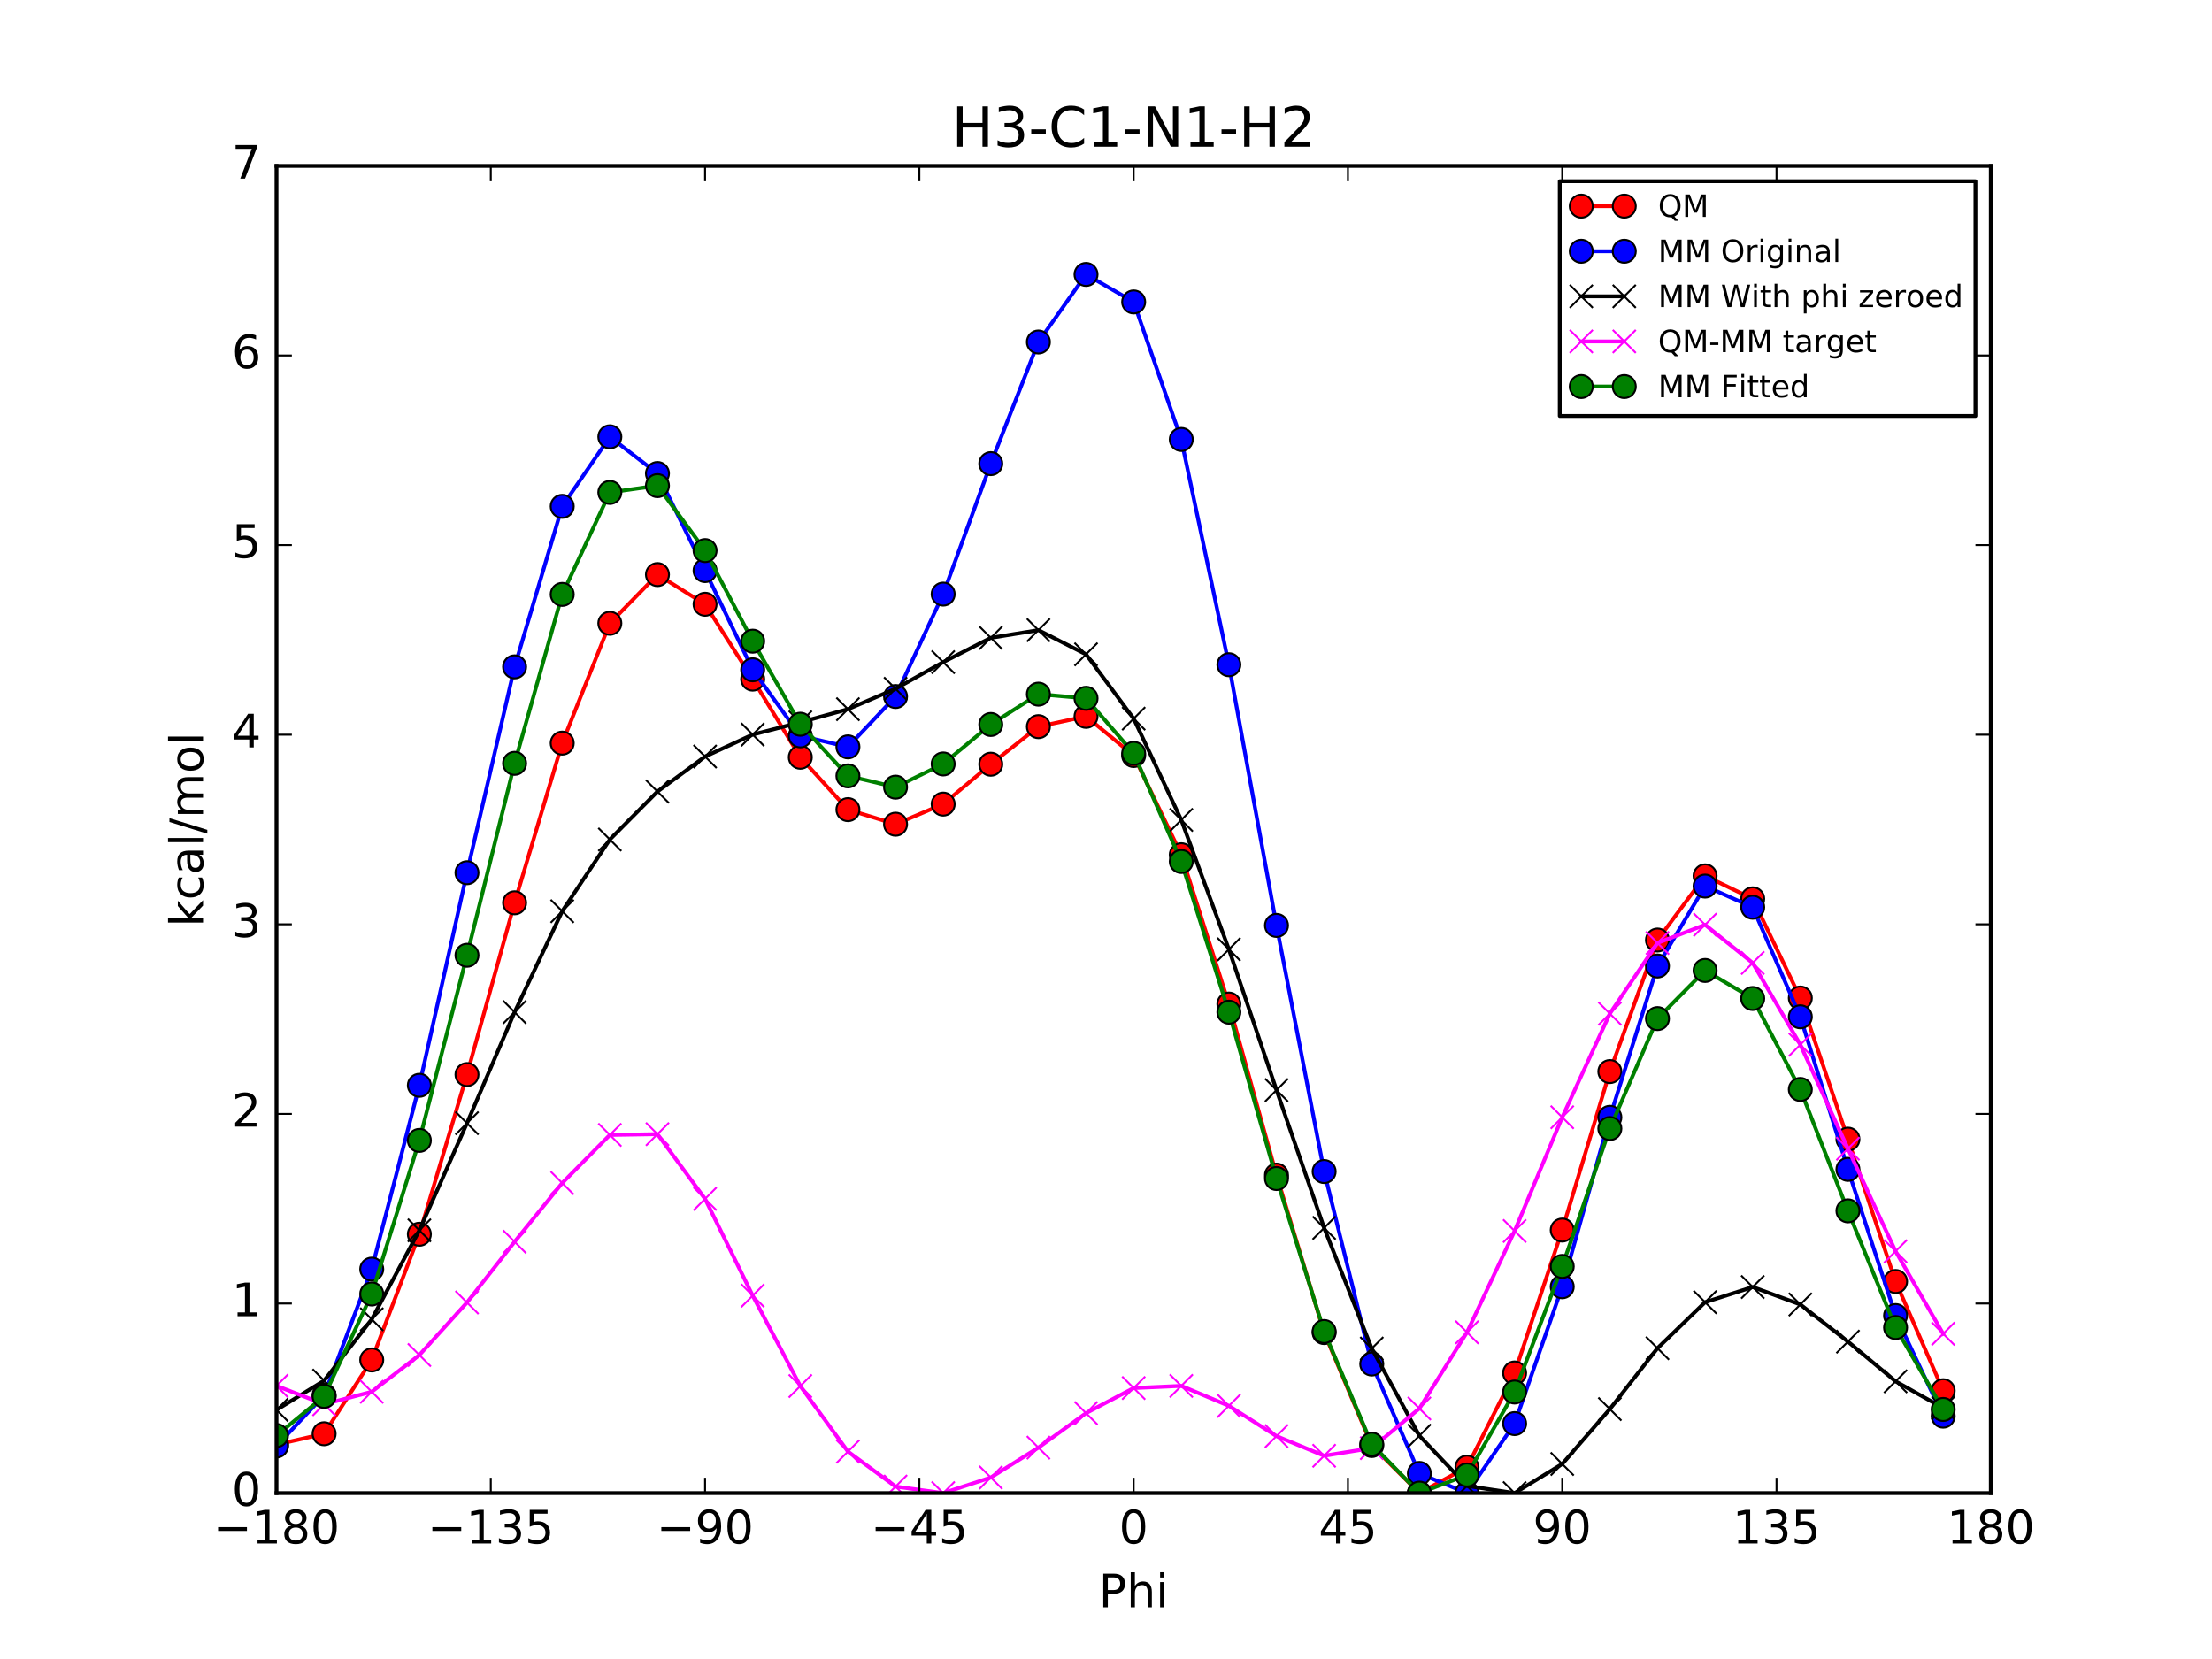 <?xml version="1.0" encoding="utf-8" standalone="no"?>
<!DOCTYPE svg PUBLIC "-//W3C//DTD SVG 1.1//EN"
  "http://www.w3.org/Graphics/SVG/1.1/DTD/svg11.dtd">
<!-- Created with matplotlib (http://matplotlib.org/) -->
<svg height="432pt" version="1.1" viewBox="0 0 576 432" width="576pt" xmlns="http://www.w3.org/2000/svg" xmlns:xlink="http://www.w3.org/1999/xlink">
 <defs>
  <style type="text/css">
*{stroke-linecap:butt;stroke-linejoin:round;stroke-miterlimit:100000;}
  </style>
 </defs>
 <g id="figure_1">
  <g id="patch_1">
   <path d="M 0 432 
L 576 432 
L 576 0 
L 0 0 
z
" style="fill:#ffffff;"/>
  </g>
  <g id="axes_1">
   <g id="patch_2">
    <path d="M 72 388.8 
L 518.4 388.8 
L 518.4 43.2 
L 72 43.2 
z
" style="fill:#ffffff;"/>
   </g>
   <g id="line2d_1">
    <path clip-path="url(#p26104c5d2c)" d="M 72 376.176 
L 84.4 373.346 
L 96.8 354.125 
L 109.2 321.392 
L 121.6 279.812 
L 134 235.087 
L 146.4 193.505 
L 158.8 162.3 
L 171.2 149.619 
L 183.6 157.349 
L 196 176.846 
L 208.4 197.183 
L 220.8 210.824 
L 233.2 214.619 
L 245.6 209.388 
L 258 199 
L 270.4 189.218 
L 282.8 186.536 
L 295.201 196.738 
L 307.6 222.565 
L 320 261.453 
L 332.4 305.989 
L 344.8 346.996 
L 357.2 376.409 
L 369.6 388.8 
L 382 382.036 
L 394.4 357.515 
L 406.8 320.309 
L 419.2 279.035 
L 431.6 244.781 
L 444 228.071 
L 456.4 234.056 
L 468.8 259.882 
L 481.2 296.635 
L 493.6 333.697 
L 506 362.138 
" style="fill:none;stroke:#ff0000;stroke-linecap:square;"/>
    <defs>
     <path d="M 0 3 
C 0.796 3 1.559 2.684 2.121 2.121 
C 2.684 1.559 3 0.796 3 0 
C 3 -0.796 2.684 -1.559 2.121 -2.121 
C 1.559 -2.684 0.796 -3 0 -3 
C -0.796 -3 -1.559 -2.684 -2.121 -2.121 
C -2.684 -1.559 -3 -0.796 -3 0 
C -3 0.796 -2.684 1.559 -2.121 2.121 
C -1.559 2.684 -0.796 3 0 3 
z
" id="mbcbb9557fe" style="stroke:#000000;stroke-width:0.5;"/>
    </defs>
    <g clip-path="url(#p26104c5d2c)">
     <use style="fill:#ff0000;stroke:#000000;stroke-width:0.5;" x="72" xlink:href="#mbcbb9557fe" y="376.176"/>
     <use style="fill:#ff0000;stroke:#000000;stroke-width:0.5;" x="84.4" xlink:href="#mbcbb9557fe" y="373.346"/>
     <use style="fill:#ff0000;stroke:#000000;stroke-width:0.5;" x="96.8" xlink:href="#mbcbb9557fe" y="354.125"/>
     <use style="fill:#ff0000;stroke:#000000;stroke-width:0.5;" x="109.2" xlink:href="#mbcbb9557fe" y="321.392"/>
     <use style="fill:#ff0000;stroke:#000000;stroke-width:0.5;" x="121.6" xlink:href="#mbcbb9557fe" y="279.812"/>
     <use style="fill:#ff0000;stroke:#000000;stroke-width:0.5;" x="134" xlink:href="#mbcbb9557fe" y="235.087"/>
     <use style="fill:#ff0000;stroke:#000000;stroke-width:0.5;" x="146.4" xlink:href="#mbcbb9557fe" y="193.505"/>
     <use style="fill:#ff0000;stroke:#000000;stroke-width:0.5;" x="158.8" xlink:href="#mbcbb9557fe" y="162.3"/>
     <use style="fill:#ff0000;stroke:#000000;stroke-width:0.5;" x="171.2" xlink:href="#mbcbb9557fe" y="149.619"/>
     <use style="fill:#ff0000;stroke:#000000;stroke-width:0.5;" x="183.6" xlink:href="#mbcbb9557fe" y="157.349"/>
     <use style="fill:#ff0000;stroke:#000000;stroke-width:0.5;" x="196" xlink:href="#mbcbb9557fe" y="176.846"/>
     <use style="fill:#ff0000;stroke:#000000;stroke-width:0.5;" x="208.4" xlink:href="#mbcbb9557fe" y="197.183"/>
     <use style="fill:#ff0000;stroke:#000000;stroke-width:0.5;" x="220.8" xlink:href="#mbcbb9557fe" y="210.824"/>
     <use style="fill:#ff0000;stroke:#000000;stroke-width:0.5;" x="233.2" xlink:href="#mbcbb9557fe" y="214.619"/>
     <use style="fill:#ff0000;stroke:#000000;stroke-width:0.5;" x="245.6" xlink:href="#mbcbb9557fe" y="209.388"/>
     <use style="fill:#ff0000;stroke:#000000;stroke-width:0.5;" x="258" xlink:href="#mbcbb9557fe" y="199"/>
     <use style="fill:#ff0000;stroke:#000000;stroke-width:0.5;" x="270.4" xlink:href="#mbcbb9557fe" y="189.218"/>
     <use style="fill:#ff0000;stroke:#000000;stroke-width:0.5;" x="282.8" xlink:href="#mbcbb9557fe" y="186.536"/>
     <use style="fill:#ff0000;stroke:#000000;stroke-width:0.5;" x="295.201" xlink:href="#mbcbb9557fe" y="196.738"/>
     <use style="fill:#ff0000;stroke:#000000;stroke-width:0.5;" x="307.6" xlink:href="#mbcbb9557fe" y="222.565"/>
     <use style="fill:#ff0000;stroke:#000000;stroke-width:0.5;" x="320" xlink:href="#mbcbb9557fe" y="261.453"/>
     <use style="fill:#ff0000;stroke:#000000;stroke-width:0.5;" x="332.4" xlink:href="#mbcbb9557fe" y="305.989"/>
     <use style="fill:#ff0000;stroke:#000000;stroke-width:0.5;" x="344.8" xlink:href="#mbcbb9557fe" y="346.996"/>
     <use style="fill:#ff0000;stroke:#000000;stroke-width:0.5;" x="357.2" xlink:href="#mbcbb9557fe" y="376.409"/>
     <use style="fill:#ff0000;stroke:#000000;stroke-width:0.5;" x="369.6" xlink:href="#mbcbb9557fe" y="388.8"/>
     <use style="fill:#ff0000;stroke:#000000;stroke-width:0.5;" x="382" xlink:href="#mbcbb9557fe" y="382.036"/>
     <use style="fill:#ff0000;stroke:#000000;stroke-width:0.5;" x="394.4" xlink:href="#mbcbb9557fe" y="357.515"/>
     <use style="fill:#ff0000;stroke:#000000;stroke-width:0.5;" x="406.8" xlink:href="#mbcbb9557fe" y="320.309"/>
     <use style="fill:#ff0000;stroke:#000000;stroke-width:0.5;" x="419.2" xlink:href="#mbcbb9557fe" y="279.035"/>
     <use style="fill:#ff0000;stroke:#000000;stroke-width:0.5;" x="431.6" xlink:href="#mbcbb9557fe" y="244.781"/>
     <use style="fill:#ff0000;stroke:#000000;stroke-width:0.5;" x="444" xlink:href="#mbcbb9557fe" y="228.071"/>
     <use style="fill:#ff0000;stroke:#000000;stroke-width:0.5;" x="456.4" xlink:href="#mbcbb9557fe" y="234.056"/>
     <use style="fill:#ff0000;stroke:#000000;stroke-width:0.5;" x="468.8" xlink:href="#mbcbb9557fe" y="259.882"/>
     <use style="fill:#ff0000;stroke:#000000;stroke-width:0.5;" x="481.2" xlink:href="#mbcbb9557fe" y="296.635"/>
     <use style="fill:#ff0000;stroke:#000000;stroke-width:0.5;" x="493.6" xlink:href="#mbcbb9557fe" y="333.697"/>
     <use style="fill:#ff0000;stroke:#000000;stroke-width:0.5;" x="506" xlink:href="#mbcbb9557fe" y="362.138"/>
    </g>
   </g>
   <g id="line2d_2">
    <path clip-path="url(#p26104c5d2c)" d="M 72 376.532 
L 84.4 363.346 
L 96.8 330.481 
L 109.2 282.611 
L 121.6 227.253 
L 134 173.65 
L 146.4 131.852 
L 158.8 113.747 
L 171.2 123.303 
L 183.6 148.583 
L 196 174.413 
L 208.4 191.618 
L 220.8 194.485 
L 233.2 181.377 
L 245.6 154.706 
L 258 120.727 
L 270.4 89.055 
L 282.8 71.461 
L 295.201 78.624 
L 307.6 114.429 
L 320 173.092 
L 332.4 240.977 
L 344.8 305.066 
L 357.2 355.19 
L 369.6 383.676 
L 382 388.8 
L 394.4 370.699 
L 406.8 335.069 
L 419.2 290.948 
L 431.6 251.543 
L 444 230.733 
L 456.4 236.241 
L 468.8 264.77 
L 481.2 304.503 
L 493.6 342.567 
L 506 368.76 
" style="fill:none;stroke:#0000ff;stroke-linecap:square;"/>
    <defs>
     <path d="M 0 3 
C 0.796 3 1.559 2.684 2.121 2.121 
C 2.684 1.559 3 0.796 3 0 
C 3 -0.796 2.684 -1.559 2.121 -2.121 
C 1.559 -2.684 0.796 -3 0 -3 
C -0.796 -3 -1.559 -2.684 -2.121 -2.121 
C -2.684 -1.559 -3 -0.796 -3 0 
C -3 0.796 -2.684 1.559 -2.121 2.121 
C -1.559 2.684 -0.796 3 0 3 
z
" id="m0ecd844278" style="stroke:#000000;stroke-width:0.5;"/>
    </defs>
    <g clip-path="url(#p26104c5d2c)">
     <use style="fill:#0000ff;stroke:#000000;stroke-width:0.5;" x="72" xlink:href="#m0ecd844278" y="376.532"/>
     <use style="fill:#0000ff;stroke:#000000;stroke-width:0.5;" x="84.4" xlink:href="#m0ecd844278" y="363.346"/>
     <use style="fill:#0000ff;stroke:#000000;stroke-width:0.5;" x="96.8" xlink:href="#m0ecd844278" y="330.481"/>
     <use style="fill:#0000ff;stroke:#000000;stroke-width:0.5;" x="109.2" xlink:href="#m0ecd844278" y="282.611"/>
     <use style="fill:#0000ff;stroke:#000000;stroke-width:0.5;" x="121.6" xlink:href="#m0ecd844278" y="227.253"/>
     <use style="fill:#0000ff;stroke:#000000;stroke-width:0.5;" x="134" xlink:href="#m0ecd844278" y="173.65"/>
     <use style="fill:#0000ff;stroke:#000000;stroke-width:0.5;" x="146.4" xlink:href="#m0ecd844278" y="131.852"/>
     <use style="fill:#0000ff;stroke:#000000;stroke-width:0.5;" x="158.8" xlink:href="#m0ecd844278" y="113.747"/>
     <use style="fill:#0000ff;stroke:#000000;stroke-width:0.5;" x="171.2" xlink:href="#m0ecd844278" y="123.303"/>
     <use style="fill:#0000ff;stroke:#000000;stroke-width:0.5;" x="183.6" xlink:href="#m0ecd844278" y="148.583"/>
     <use style="fill:#0000ff;stroke:#000000;stroke-width:0.5;" x="196" xlink:href="#m0ecd844278" y="174.413"/>
     <use style="fill:#0000ff;stroke:#000000;stroke-width:0.5;" x="208.4" xlink:href="#m0ecd844278" y="191.618"/>
     <use style="fill:#0000ff;stroke:#000000;stroke-width:0.5;" x="220.8" xlink:href="#m0ecd844278" y="194.485"/>
     <use style="fill:#0000ff;stroke:#000000;stroke-width:0.5;" x="233.2" xlink:href="#m0ecd844278" y="181.377"/>
     <use style="fill:#0000ff;stroke:#000000;stroke-width:0.5;" x="245.6" xlink:href="#m0ecd844278" y="154.706"/>
     <use style="fill:#0000ff;stroke:#000000;stroke-width:0.5;" x="258" xlink:href="#m0ecd844278" y="120.727"/>
     <use style="fill:#0000ff;stroke:#000000;stroke-width:0.5;" x="270.4" xlink:href="#m0ecd844278" y="89.055"/>
     <use style="fill:#0000ff;stroke:#000000;stroke-width:0.5;" x="282.8" xlink:href="#m0ecd844278" y="71.461"/>
     <use style="fill:#0000ff;stroke:#000000;stroke-width:0.5;" x="295.201" xlink:href="#m0ecd844278" y="78.624"/>
     <use style="fill:#0000ff;stroke:#000000;stroke-width:0.5;" x="307.6" xlink:href="#m0ecd844278" y="114.429"/>
     <use style="fill:#0000ff;stroke:#000000;stroke-width:0.5;" x="320" xlink:href="#m0ecd844278" y="173.092"/>
     <use style="fill:#0000ff;stroke:#000000;stroke-width:0.5;" x="332.4" xlink:href="#m0ecd844278" y="240.977"/>
     <use style="fill:#0000ff;stroke:#000000;stroke-width:0.5;" x="344.8" xlink:href="#m0ecd844278" y="305.066"/>
     <use style="fill:#0000ff;stroke:#000000;stroke-width:0.5;" x="357.2" xlink:href="#m0ecd844278" y="355.19"/>
     <use style="fill:#0000ff;stroke:#000000;stroke-width:0.5;" x="369.6" xlink:href="#m0ecd844278" y="383.676"/>
     <use style="fill:#0000ff;stroke:#000000;stroke-width:0.5;" x="382" xlink:href="#m0ecd844278" y="388.8"/>
     <use style="fill:#0000ff;stroke:#000000;stroke-width:0.5;" x="394.4" xlink:href="#m0ecd844278" y="370.699"/>
     <use style="fill:#0000ff;stroke:#000000;stroke-width:0.5;" x="406.8" xlink:href="#m0ecd844278" y="335.069"/>
     <use style="fill:#0000ff;stroke:#000000;stroke-width:0.5;" x="419.2" xlink:href="#m0ecd844278" y="290.948"/>
     <use style="fill:#0000ff;stroke:#000000;stroke-width:0.5;" x="431.6" xlink:href="#m0ecd844278" y="251.543"/>
     <use style="fill:#0000ff;stroke:#000000;stroke-width:0.5;" x="444" xlink:href="#m0ecd844278" y="230.733"/>
     <use style="fill:#0000ff;stroke:#000000;stroke-width:0.5;" x="456.4" xlink:href="#m0ecd844278" y="236.241"/>
     <use style="fill:#0000ff;stroke:#000000;stroke-width:0.5;" x="468.8" xlink:href="#m0ecd844278" y="264.77"/>
     <use style="fill:#0000ff;stroke:#000000;stroke-width:0.5;" x="481.2" xlink:href="#m0ecd844278" y="304.503"/>
     <use style="fill:#0000ff;stroke:#000000;stroke-width:0.5;" x="493.6" xlink:href="#m0ecd844278" y="342.567"/>
     <use style="fill:#0000ff;stroke:#000000;stroke-width:0.5;" x="506" xlink:href="#m0ecd844278" y="368.76"/>
    </g>
   </g>
   <g id="line2d_3">
    <path clip-path="url(#p26104c5d2c)" d="M 72 367.135 
L 84.4 359.509 
L 96.8 343.543 
L 109.2 320.378 
L 121.6 292.472 
L 134 263.562 
L 146.4 237.279 
L 158.8 218.6 
L 171.2 206.118 
L 183.6 196.999 
L 196 191.289 
L 208.4 188.092 
L 220.8 184.67 
L 233.2 179.354 
L 245.6 172.42 
L 258 166.094 
L 270.4 164.088 
L 282.8 170.388 
L 295.201 187.127 
L 307.6 213.511 
L 320 247.207 
L 332.4 283.86 
L 344.8 319.748 
L 357.2 351.153 
L 369.6 373.864 
L 382 386.933 
L 394.4 388.8 
L 406.8 381.213 
L 419.2 366.92 
L 431.6 351.072 
L 444 339.094 
L 456.4 335.141 
L 468.8 339.683 
L 481.2 349.357 
L 493.6 359.697 
L 506 366.648 
" style="fill:none;stroke:#000000;stroke-linecap:square;"/>
    <defs>
     <path d="M -3 3 
L 3 -3 
M -3 -3 
L 3 3 
" id="m072cb4abb1" style="stroke:#000000;stroke-width:0.5;"/>
    </defs>
    <g clip-path="url(#p26104c5d2c)">
     <use style="stroke:#000000;stroke-width:0.5;" x="72" xlink:href="#m072cb4abb1" y="367.135"/>
     <use style="stroke:#000000;stroke-width:0.5;" x="84.4" xlink:href="#m072cb4abb1" y="359.509"/>
     <use style="stroke:#000000;stroke-width:0.5;" x="96.8" xlink:href="#m072cb4abb1" y="343.543"/>
     <use style="stroke:#000000;stroke-width:0.5;" x="109.2" xlink:href="#m072cb4abb1" y="320.378"/>
     <use style="stroke:#000000;stroke-width:0.5;" x="121.6" xlink:href="#m072cb4abb1" y="292.472"/>
     <use style="stroke:#000000;stroke-width:0.5;" x="134" xlink:href="#m072cb4abb1" y="263.562"/>
     <use style="stroke:#000000;stroke-width:0.5;" x="146.4" xlink:href="#m072cb4abb1" y="237.279"/>
     <use style="stroke:#000000;stroke-width:0.5;" x="158.8" xlink:href="#m072cb4abb1" y="218.6"/>
     <use style="stroke:#000000;stroke-width:0.5;" x="171.2" xlink:href="#m072cb4abb1" y="206.118"/>
     <use style="stroke:#000000;stroke-width:0.5;" x="183.6" xlink:href="#m072cb4abb1" y="196.999"/>
     <use style="stroke:#000000;stroke-width:0.5;" x="196" xlink:href="#m072cb4abb1" y="191.289"/>
     <use style="stroke:#000000;stroke-width:0.5;" x="208.4" xlink:href="#m072cb4abb1" y="188.092"/>
     <use style="stroke:#000000;stroke-width:0.5;" x="220.8" xlink:href="#m072cb4abb1" y="184.67"/>
     <use style="stroke:#000000;stroke-width:0.5;" x="233.2" xlink:href="#m072cb4abb1" y="179.354"/>
     <use style="stroke:#000000;stroke-width:0.5;" x="245.6" xlink:href="#m072cb4abb1" y="172.42"/>
     <use style="stroke:#000000;stroke-width:0.5;" x="258" xlink:href="#m072cb4abb1" y="166.094"/>
     <use style="stroke:#000000;stroke-width:0.5;" x="270.4" xlink:href="#m072cb4abb1" y="164.088"/>
     <use style="stroke:#000000;stroke-width:0.5;" x="282.8" xlink:href="#m072cb4abb1" y="170.388"/>
     <use style="stroke:#000000;stroke-width:0.5;" x="295.201" xlink:href="#m072cb4abb1" y="187.127"/>
     <use style="stroke:#000000;stroke-width:0.5;" x="307.6" xlink:href="#m072cb4abb1" y="213.511"/>
     <use style="stroke:#000000;stroke-width:0.5;" x="320" xlink:href="#m072cb4abb1" y="247.207"/>
     <use style="stroke:#000000;stroke-width:0.5;" x="332.4" xlink:href="#m072cb4abb1" y="283.86"/>
     <use style="stroke:#000000;stroke-width:0.5;" x="344.8" xlink:href="#m072cb4abb1" y="319.748"/>
     <use style="stroke:#000000;stroke-width:0.5;" x="357.2" xlink:href="#m072cb4abb1" y="351.153"/>
     <use style="stroke:#000000;stroke-width:0.5;" x="369.6" xlink:href="#m072cb4abb1" y="373.864"/>
     <use style="stroke:#000000;stroke-width:0.5;" x="382" xlink:href="#m072cb4abb1" y="386.933"/>
     <use style="stroke:#000000;stroke-width:0.5;" x="394.4" xlink:href="#m072cb4abb1" y="388.8"/>
     <use style="stroke:#000000;stroke-width:0.5;" x="406.8" xlink:href="#m072cb4abb1" y="381.213"/>
     <use style="stroke:#000000;stroke-width:0.5;" x="419.2" xlink:href="#m072cb4abb1" y="366.92"/>
     <use style="stroke:#000000;stroke-width:0.5;" x="431.6" xlink:href="#m072cb4abb1" y="351.072"/>
     <use style="stroke:#000000;stroke-width:0.5;" x="444" xlink:href="#m072cb4abb1" y="339.094"/>
     <use style="stroke:#000000;stroke-width:0.5;" x="456.4" xlink:href="#m072cb4abb1" y="335.141"/>
     <use style="stroke:#000000;stroke-width:0.5;" x="468.8" xlink:href="#m072cb4abb1" y="339.683"/>
     <use style="stroke:#000000;stroke-width:0.5;" x="481.2" xlink:href="#m072cb4abb1" y="349.357"/>
     <use style="stroke:#000000;stroke-width:0.5;" x="493.6" xlink:href="#m072cb4abb1" y="359.697"/>
     <use style="stroke:#000000;stroke-width:0.5;" x="506" xlink:href="#m072cb4abb1" y="366.648"/>
    </g>
   </g>
   <g id="line2d_4">
    <path clip-path="url(#p26104c5d2c)" d="M 72 360.873 
L 84.4 365.668 
L 96.8 362.413 
L 109.2 352.845 
L 121.6 339.171 
L 134 323.357 
L 146.4 308.057 
L 158.8 295.531 
L 171.2 295.332 
L 183.6 312.181 
L 196 337.388 
L 208.4 360.923 
L 220.8 377.985 
L 233.2 387.096 
L 245.6 388.8 
L 258 384.737 
L 270.4 376.961 
L 282.8 367.979 
L 295.201 361.442 
L 307.6 360.885 
L 320 366.077 
L 332.4 373.96 
L 344.8 379.079 
L 357.2 377.087 
L 369.6 366.767 
L 382 346.934 
L 394.4 320.547 
L 406.8 290.927 
L 419.2 263.947 
L 431.6 245.54 
L 444 240.809 
L 456.4 250.746 
L 468.8 272.031 
L 481.2 299.109 
L 493.6 325.832 
L 506 347.322 
" style="fill:none;stroke:#ff00ff;stroke-linecap:square;"/>
    <defs>
     <path d="M -3 3 
L 3 -3 
M -3 -3 
L 3 3 
" id="mc04a90f4ef" style="stroke:#ff00ff;stroke-width:0.5;"/>
    </defs>
    <g clip-path="url(#p26104c5d2c)">
     <use style="fill:#ff00ff;stroke:#ff00ff;stroke-width:0.5;" x="72" xlink:href="#mc04a90f4ef" y="360.873"/>
     <use style="fill:#ff00ff;stroke:#ff00ff;stroke-width:0.5;" x="84.4" xlink:href="#mc04a90f4ef" y="365.668"/>
     <use style="fill:#ff00ff;stroke:#ff00ff;stroke-width:0.5;" x="96.8" xlink:href="#mc04a90f4ef" y="362.413"/>
     <use style="fill:#ff00ff;stroke:#ff00ff;stroke-width:0.5;" x="109.2" xlink:href="#mc04a90f4ef" y="352.845"/>
     <use style="fill:#ff00ff;stroke:#ff00ff;stroke-width:0.5;" x="121.6" xlink:href="#mc04a90f4ef" y="339.171"/>
     <use style="fill:#ff00ff;stroke:#ff00ff;stroke-width:0.5;" x="134" xlink:href="#mc04a90f4ef" y="323.357"/>
     <use style="fill:#ff00ff;stroke:#ff00ff;stroke-width:0.5;" x="146.4" xlink:href="#mc04a90f4ef" y="308.057"/>
     <use style="fill:#ff00ff;stroke:#ff00ff;stroke-width:0.5;" x="158.8" xlink:href="#mc04a90f4ef" y="295.531"/>
     <use style="fill:#ff00ff;stroke:#ff00ff;stroke-width:0.5;" x="171.2" xlink:href="#mc04a90f4ef" y="295.332"/>
     <use style="fill:#ff00ff;stroke:#ff00ff;stroke-width:0.5;" x="183.6" xlink:href="#mc04a90f4ef" y="312.181"/>
     <use style="fill:#ff00ff;stroke:#ff00ff;stroke-width:0.5;" x="196" xlink:href="#mc04a90f4ef" y="337.388"/>
     <use style="fill:#ff00ff;stroke:#ff00ff;stroke-width:0.5;" x="208.4" xlink:href="#mc04a90f4ef" y="360.923"/>
     <use style="fill:#ff00ff;stroke:#ff00ff;stroke-width:0.5;" x="220.8" xlink:href="#mc04a90f4ef" y="377.985"/>
     <use style="fill:#ff00ff;stroke:#ff00ff;stroke-width:0.5;" x="233.2" xlink:href="#mc04a90f4ef" y="387.096"/>
     <use style="fill:#ff00ff;stroke:#ff00ff;stroke-width:0.5;" x="245.6" xlink:href="#mc04a90f4ef" y="388.8"/>
     <use style="fill:#ff00ff;stroke:#ff00ff;stroke-width:0.5;" x="258" xlink:href="#mc04a90f4ef" y="384.737"/>
     <use style="fill:#ff00ff;stroke:#ff00ff;stroke-width:0.5;" x="270.4" xlink:href="#mc04a90f4ef" y="376.961"/>
     <use style="fill:#ff00ff;stroke:#ff00ff;stroke-width:0.5;" x="282.8" xlink:href="#mc04a90f4ef" y="367.979"/>
     <use style="fill:#ff00ff;stroke:#ff00ff;stroke-width:0.5;" x="295.201" xlink:href="#mc04a90f4ef" y="361.442"/>
     <use style="fill:#ff00ff;stroke:#ff00ff;stroke-width:0.5;" x="307.6" xlink:href="#mc04a90f4ef" y="360.885"/>
     <use style="fill:#ff00ff;stroke:#ff00ff;stroke-width:0.5;" x="320" xlink:href="#mc04a90f4ef" y="366.077"/>
     <use style="fill:#ff00ff;stroke:#ff00ff;stroke-width:0.5;" x="332.4" xlink:href="#mc04a90f4ef" y="373.96"/>
     <use style="fill:#ff00ff;stroke:#ff00ff;stroke-width:0.5;" x="344.8" xlink:href="#mc04a90f4ef" y="379.079"/>
     <use style="fill:#ff00ff;stroke:#ff00ff;stroke-width:0.5;" x="357.2" xlink:href="#mc04a90f4ef" y="377.087"/>
     <use style="fill:#ff00ff;stroke:#ff00ff;stroke-width:0.5;" x="369.6" xlink:href="#mc04a90f4ef" y="366.767"/>
     <use style="fill:#ff00ff;stroke:#ff00ff;stroke-width:0.5;" x="382" xlink:href="#mc04a90f4ef" y="346.934"/>
     <use style="fill:#ff00ff;stroke:#ff00ff;stroke-width:0.5;" x="394.4" xlink:href="#mc04a90f4ef" y="320.547"/>
     <use style="fill:#ff00ff;stroke:#ff00ff;stroke-width:0.5;" x="406.8" xlink:href="#mc04a90f4ef" y="290.927"/>
     <use style="fill:#ff00ff;stroke:#ff00ff;stroke-width:0.5;" x="419.2" xlink:href="#mc04a90f4ef" y="263.947"/>
     <use style="fill:#ff00ff;stroke:#ff00ff;stroke-width:0.5;" x="431.6" xlink:href="#mc04a90f4ef" y="245.54"/>
     <use style="fill:#ff00ff;stroke:#ff00ff;stroke-width:0.5;" x="444" xlink:href="#mc04a90f4ef" y="240.809"/>
     <use style="fill:#ff00ff;stroke:#ff00ff;stroke-width:0.5;" x="456.4" xlink:href="#mc04a90f4ef" y="250.746"/>
     <use style="fill:#ff00ff;stroke:#ff00ff;stroke-width:0.5;" x="468.8" xlink:href="#mc04a90f4ef" y="272.031"/>
     <use style="fill:#ff00ff;stroke:#ff00ff;stroke-width:0.5;" x="481.2" xlink:href="#mc04a90f4ef" y="299.109"/>
     <use style="fill:#ff00ff;stroke:#ff00ff;stroke-width:0.5;" x="493.6" xlink:href="#mc04a90f4ef" y="325.832"/>
     <use style="fill:#ff00ff;stroke:#ff00ff;stroke-width:0.5;" x="506" xlink:href="#mc04a90f4ef" y="347.322"/>
    </g>
   </g>
   <g id="line2d_5">
    <path clip-path="url(#p26104c5d2c)" d="M 72 373.808 
L 84.4 363.608 
L 96.8 336.957 
L 109.2 296.954 
L 121.6 248.747 
L 134 198.771 
L 146.4 154.781 
L 158.8 128.226 
L 171.2 126.461 
L 183.6 143.371 
L 196 166.963 
L 208.4 188.586 
L 220.8 202.037 
L 233.2 204.972 
L 245.6 198.931 
L 258 188.654 
L 270.4 180.758 
L 282.8 181.841 
L 295.201 196.173 
L 307.6 224.331 
L 320 263.567 
L 332.4 306.882 
L 344.8 346.721 
L 357.2 376.062 
L 369.6 388.8 
L 382 384.074 
L 394.4 362.483 
L 406.8 329.773 
L 419.2 293.866 
L 431.6 265.235 
L 444 252.704 
L 456.4 260.003 
L 468.8 283.69 
L 481.2 315.306 
L 493.6 345.686 
L 506 367.019 
" style="fill:none;stroke:#008000;stroke-linecap:square;"/>
    <defs>
     <path d="M 0 3 
C 0.796 3 1.559 2.684 2.121 2.121 
C 2.684 1.559 3 0.796 3 0 
C 3 -0.796 2.684 -1.559 2.121 -2.121 
C 1.559 -2.684 0.796 -3 0 -3 
C -0.796 -3 -1.559 -2.684 -2.121 -2.121 
C -2.684 -1.559 -3 -0.796 -3 0 
C -3 0.796 -2.684 1.559 -2.121 2.121 
C -1.559 2.684 -0.796 3 0 3 
z
" id="mb638839e67" style="stroke:#000000;stroke-width:0.5;"/>
    </defs>
    <g clip-path="url(#p26104c5d2c)">
     <use style="fill:#008000;stroke:#000000;stroke-width:0.5;" x="72" xlink:href="#mb638839e67" y="373.808"/>
     <use style="fill:#008000;stroke:#000000;stroke-width:0.5;" x="84.4" xlink:href="#mb638839e67" y="363.608"/>
     <use style="fill:#008000;stroke:#000000;stroke-width:0.5;" x="96.8" xlink:href="#mb638839e67" y="336.957"/>
     <use style="fill:#008000;stroke:#000000;stroke-width:0.5;" x="109.2" xlink:href="#mb638839e67" y="296.954"/>
     <use style="fill:#008000;stroke:#000000;stroke-width:0.5;" x="121.6" xlink:href="#mb638839e67" y="248.747"/>
     <use style="fill:#008000;stroke:#000000;stroke-width:0.5;" x="134" xlink:href="#mb638839e67" y="198.771"/>
     <use style="fill:#008000;stroke:#000000;stroke-width:0.5;" x="146.4" xlink:href="#mb638839e67" y="154.781"/>
     <use style="fill:#008000;stroke:#000000;stroke-width:0.5;" x="158.8" xlink:href="#mb638839e67" y="128.226"/>
     <use style="fill:#008000;stroke:#000000;stroke-width:0.5;" x="171.2" xlink:href="#mb638839e67" y="126.461"/>
     <use style="fill:#008000;stroke:#000000;stroke-width:0.5;" x="183.6" xlink:href="#mb638839e67" y="143.371"/>
     <use style="fill:#008000;stroke:#000000;stroke-width:0.5;" x="196" xlink:href="#mb638839e67" y="166.963"/>
     <use style="fill:#008000;stroke:#000000;stroke-width:0.5;" x="208.4" xlink:href="#mb638839e67" y="188.586"/>
     <use style="fill:#008000;stroke:#000000;stroke-width:0.5;" x="220.8" xlink:href="#mb638839e67" y="202.037"/>
     <use style="fill:#008000;stroke:#000000;stroke-width:0.5;" x="233.2" xlink:href="#mb638839e67" y="204.972"/>
     <use style="fill:#008000;stroke:#000000;stroke-width:0.5;" x="245.6" xlink:href="#mb638839e67" y="198.931"/>
     <use style="fill:#008000;stroke:#000000;stroke-width:0.5;" x="258" xlink:href="#mb638839e67" y="188.654"/>
     <use style="fill:#008000;stroke:#000000;stroke-width:0.5;" x="270.4" xlink:href="#mb638839e67" y="180.758"/>
     <use style="fill:#008000;stroke:#000000;stroke-width:0.5;" x="282.8" xlink:href="#mb638839e67" y="181.841"/>
     <use style="fill:#008000;stroke:#000000;stroke-width:0.5;" x="295.201" xlink:href="#mb638839e67" y="196.173"/>
     <use style="fill:#008000;stroke:#000000;stroke-width:0.5;" x="307.6" xlink:href="#mb638839e67" y="224.331"/>
     <use style="fill:#008000;stroke:#000000;stroke-width:0.5;" x="320" xlink:href="#mb638839e67" y="263.567"/>
     <use style="fill:#008000;stroke:#000000;stroke-width:0.5;" x="332.4" xlink:href="#mb638839e67" y="306.882"/>
     <use style="fill:#008000;stroke:#000000;stroke-width:0.5;" x="344.8" xlink:href="#mb638839e67" y="346.721"/>
     <use style="fill:#008000;stroke:#000000;stroke-width:0.5;" x="357.2" xlink:href="#mb638839e67" y="376.062"/>
     <use style="fill:#008000;stroke:#000000;stroke-width:0.5;" x="369.6" xlink:href="#mb638839e67" y="388.8"/>
     <use style="fill:#008000;stroke:#000000;stroke-width:0.5;" x="382" xlink:href="#mb638839e67" y="384.074"/>
     <use style="fill:#008000;stroke:#000000;stroke-width:0.5;" x="394.4" xlink:href="#mb638839e67" y="362.483"/>
     <use style="fill:#008000;stroke:#000000;stroke-width:0.5;" x="406.8" xlink:href="#mb638839e67" y="329.773"/>
     <use style="fill:#008000;stroke:#000000;stroke-width:0.5;" x="419.2" xlink:href="#mb638839e67" y="293.866"/>
     <use style="fill:#008000;stroke:#000000;stroke-width:0.5;" x="431.6" xlink:href="#mb638839e67" y="265.235"/>
     <use style="fill:#008000;stroke:#000000;stroke-width:0.5;" x="444" xlink:href="#mb638839e67" y="252.704"/>
     <use style="fill:#008000;stroke:#000000;stroke-width:0.5;" x="456.4" xlink:href="#mb638839e67" y="260.003"/>
     <use style="fill:#008000;stroke:#000000;stroke-width:0.5;" x="468.8" xlink:href="#mb638839e67" y="283.69"/>
     <use style="fill:#008000;stroke:#000000;stroke-width:0.5;" x="481.2" xlink:href="#mb638839e67" y="315.306"/>
     <use style="fill:#008000;stroke:#000000;stroke-width:0.5;" x="493.6" xlink:href="#mb638839e67" y="345.686"/>
     <use style="fill:#008000;stroke:#000000;stroke-width:0.5;" x="506" xlink:href="#mb638839e67" y="367.019"/>
    </g>
   </g>
   <g id="patch_3">
    <path d="M 72 43.2 
L 518.4 43.2 
" style="fill:none;stroke:#000000;stroke-linecap:square;stroke-linejoin:miter;"/>
   </g>
   <g id="patch_4">
    <path d="M 72 388.8 
L 518.4 388.8 
" style="fill:none;stroke:#000000;stroke-linecap:square;stroke-linejoin:miter;"/>
   </g>
   <g id="patch_5">
    <path d="M 72 388.8 
L 72 43.2 
" style="fill:none;stroke:#000000;stroke-linecap:square;stroke-linejoin:miter;"/>
   </g>
   <g id="patch_6">
    <path d="M 518.4 388.8 
L 518.4 43.2 
" style="fill:none;stroke:#000000;stroke-linecap:square;stroke-linejoin:miter;"/>
   </g>
   <g id="matplotlib.axis_1">
    <g id="xtick_1">
     <g id="line2d_6">
      <defs>
       <path d="M 0 0 
L 0 -4 
" id="ma2cf19f439" style="stroke:#000000;stroke-width:0.5;"/>
      </defs>
      <g>
       <use style="stroke:#000000;stroke-width:0.5;" x="72.0" xlink:href="#ma2cf19f439" y="388.8"/>
      </g>
     </g>
     <g id="line2d_7">
      <defs>
       <path d="M 0 0 
L 0 4 
" id="m668bddfd5a" style="stroke:#000000;stroke-width:0.5;"/>
      </defs>
      <g>
       <use style="stroke:#000000;stroke-width:0.5;" x="72.0" xlink:href="#m668bddfd5a" y="43.2"/>
      </g>
     </g>
     <g id="text_1">
      <!-- −180 -->
      <defs>
       <path d="M 31.781 34.625 
Q 24.75 34.625 20.719 30.859 
Q 16.703 27.094 16.703 20.516 
Q 16.703 13.922 20.719 10.156 
Q 24.75 6.391 31.781 6.391 
Q 38.812 6.391 42.859 10.172 
Q 46.922 13.969 46.922 20.516 
Q 46.922 27.094 42.891 30.859 
Q 38.875 34.625 31.781 34.625 
M 21.922 38.812 
Q 15.578 40.375 12.031 44.719 
Q 8.5 49.078 8.5 55.328 
Q 8.5 64.062 14.719 69.141 
Q 20.953 74.219 31.781 74.219 
Q 42.672 74.219 48.875 69.141 
Q 55.078 64.062 55.078 55.328 
Q 55.078 49.078 51.531 44.719 
Q 48 40.375 41.703 38.812 
Q 48.828 37.156 52.797 32.312 
Q 56.781 27.484 56.781 20.516 
Q 56.781 9.906 50.312 4.234 
Q 43.844 -1.422 31.781 -1.422 
Q 19.734 -1.422 13.25 4.234 
Q 6.781 9.906 6.781 20.516 
Q 6.781 27.484 10.781 32.312 
Q 14.797 37.156 21.922 38.812 
M 18.312 54.391 
Q 18.312 48.734 21.844 45.562 
Q 25.391 42.391 31.781 42.391 
Q 38.141 42.391 41.719 45.562 
Q 45.312 48.734 45.312 54.391 
Q 45.312 60.062 41.719 63.234 
Q 38.141 66.406 31.781 66.406 
Q 25.391 66.406 21.844 63.234 
Q 18.312 60.062 18.312 54.391 
" id="BitstreamVeraSans-Roman-38"/>
       <path d="M 10.594 35.5 
L 73.188 35.5 
L 73.188 27.203 
L 10.594 27.203 
z
" id="BitstreamVeraSans-Roman-2212"/>
       <path d="M 12.406 8.297 
L 28.516 8.297 
L 28.516 63.922 
L 10.984 60.406 
L 10.984 69.391 
L 28.422 72.906 
L 38.281 72.906 
L 38.281 8.297 
L 54.391 8.297 
L 54.391 0 
L 12.406 0 
z
" id="BitstreamVeraSans-Roman-31"/>
       <path d="M 31.781 66.406 
Q 24.172 66.406 20.328 58.906 
Q 16.5 51.422 16.5 36.375 
Q 16.5 21.391 20.328 13.891 
Q 24.172 6.391 31.781 6.391 
Q 39.453 6.391 43.281 13.891 
Q 47.125 21.391 47.125 36.375 
Q 47.125 51.422 43.281 58.906 
Q 39.453 66.406 31.781 66.406 
M 31.781 74.219 
Q 44.047 74.219 50.516 64.516 
Q 56.984 54.828 56.984 36.375 
Q 56.984 17.969 50.516 8.266 
Q 44.047 -1.422 31.781 -1.422 
Q 19.531 -1.422 13.062 8.266 
Q 6.594 17.969 6.594 36.375 
Q 6.594 54.828 13.062 64.516 
Q 19.531 74.219 31.781 74.219 
" id="BitstreamVeraSans-Roman-30"/>
      </defs>
      <g transform="translate(55.52 401.918)scale(0.12 -0.12)">
       <use xlink:href="#BitstreamVeraSans-Roman-2212"/>
       <use x="83.789" xlink:href="#BitstreamVeraSans-Roman-31"/>
       <use x="147.412" xlink:href="#BitstreamVeraSans-Roman-38"/>
       <use x="211.035" xlink:href="#BitstreamVeraSans-Roman-30"/>
      </g>
     </g>
    </g>
    <g id="xtick_2">
     <g id="line2d_8">
      <g>
       <use style="stroke:#000000;stroke-width:0.5;" x="127.8" xlink:href="#ma2cf19f439" y="388.8"/>
      </g>
     </g>
     <g id="line2d_9">
      <g>
       <use style="stroke:#000000;stroke-width:0.5;" x="127.8" xlink:href="#m668bddfd5a" y="43.2"/>
      </g>
     </g>
     <g id="text_2">
      <!-- −135 -->
      <defs>
       <path d="M 40.578 39.312 
Q 47.656 37.797 51.625 33 
Q 55.609 28.219 55.609 21.188 
Q 55.609 10.406 48.188 4.484 
Q 40.766 -1.422 27.094 -1.422 
Q 22.516 -1.422 17.656 -0.516 
Q 12.797 0.391 7.625 2.203 
L 7.625 11.719 
Q 11.719 9.328 16.594 8.109 
Q 21.484 6.891 26.812 6.891 
Q 36.078 6.891 40.938 10.547 
Q 45.797 14.203 45.797 21.188 
Q 45.797 27.641 41.281 31.266 
Q 36.766 34.906 28.719 34.906 
L 20.219 34.906 
L 20.219 43.016 
L 29.109 43.016 
Q 36.375 43.016 40.234 45.922 
Q 44.094 48.828 44.094 54.297 
Q 44.094 59.906 40.109 62.906 
Q 36.141 65.922 28.719 65.922 
Q 24.656 65.922 20.016 65.031 
Q 15.375 64.156 9.812 62.312 
L 9.812 71.094 
Q 15.438 72.656 20.344 73.438 
Q 25.25 74.219 29.594 74.219 
Q 40.828 74.219 47.359 69.109 
Q 53.906 64.016 53.906 55.328 
Q 53.906 49.266 50.438 45.094 
Q 46.969 40.922 40.578 39.312 
" id="BitstreamVeraSans-Roman-33"/>
       <path d="M 10.797 72.906 
L 49.516 72.906 
L 49.516 64.594 
L 19.828 64.594 
L 19.828 46.734 
Q 21.969 47.469 24.109 47.828 
Q 26.266 48.188 28.422 48.188 
Q 40.625 48.188 47.75 41.5 
Q 54.891 34.812 54.891 23.391 
Q 54.891 11.625 47.562 5.094 
Q 40.234 -1.422 26.906 -1.422 
Q 22.312 -1.422 17.547 -0.641 
Q 12.797 0.141 7.719 1.703 
L 7.719 11.625 
Q 12.109 9.234 16.797 8.062 
Q 21.484 6.891 26.703 6.891 
Q 35.156 6.891 40.078 11.328 
Q 45.016 15.766 45.016 23.391 
Q 45.016 31 40.078 35.438 
Q 35.156 39.891 26.703 39.891 
Q 22.75 39.891 18.812 39.016 
Q 14.891 38.141 10.797 36.281 
z
" id="BitstreamVeraSans-Roman-35"/>
      </defs>
      <g transform="translate(111.32 401.918)scale(0.12 -0.12)">
       <use xlink:href="#BitstreamVeraSans-Roman-2212"/>
       <use x="83.789" xlink:href="#BitstreamVeraSans-Roman-31"/>
       <use x="147.412" xlink:href="#BitstreamVeraSans-Roman-33"/>
       <use x="211.035" xlink:href="#BitstreamVeraSans-Roman-35"/>
      </g>
     </g>
    </g>
    <g id="xtick_3">
     <g id="line2d_10">
      <g>
       <use style="stroke:#000000;stroke-width:0.5;" x="183.6" xlink:href="#ma2cf19f439" y="388.8"/>
      </g>
     </g>
     <g id="line2d_11">
      <g>
       <use style="stroke:#000000;stroke-width:0.5;" x="183.6" xlink:href="#m668bddfd5a" y="43.2"/>
      </g>
     </g>
     <g id="text_3">
      <!-- −90 -->
      <defs>
       <path d="M 10.984 1.516 
L 10.984 10.5 
Q 14.703 8.734 18.5 7.812 
Q 22.312 6.891 25.984 6.891 
Q 35.75 6.891 40.891 13.453 
Q 46.047 20.016 46.781 33.406 
Q 43.953 29.203 39.594 26.953 
Q 35.25 24.703 29.984 24.703 
Q 19.047 24.703 12.672 31.312 
Q 6.297 37.938 6.297 49.422 
Q 6.297 60.641 12.938 67.422 
Q 19.578 74.219 30.609 74.219 
Q 43.266 74.219 49.922 64.516 
Q 56.594 54.828 56.594 36.375 
Q 56.594 19.141 48.406 8.859 
Q 40.234 -1.422 26.422 -1.422 
Q 22.703 -1.422 18.891 -0.688 
Q 15.094 0.047 10.984 1.516 
M 30.609 32.422 
Q 37.25 32.422 41.125 36.953 
Q 45.016 41.5 45.016 49.422 
Q 45.016 57.281 41.125 61.844 
Q 37.25 66.406 30.609 66.406 
Q 23.969 66.406 20.094 61.844 
Q 16.219 57.281 16.219 49.422 
Q 16.219 41.5 20.094 36.953 
Q 23.969 32.422 30.609 32.422 
" id="BitstreamVeraSans-Roman-39"/>
      </defs>
      <g transform="translate(170.937 401.918)scale(0.12 -0.12)">
       <use xlink:href="#BitstreamVeraSans-Roman-2212"/>
       <use x="83.789" xlink:href="#BitstreamVeraSans-Roman-39"/>
       <use x="147.412" xlink:href="#BitstreamVeraSans-Roman-30"/>
      </g>
     </g>
    </g>
    <g id="xtick_4">
     <g id="line2d_12">
      <g>
       <use style="stroke:#000000;stroke-width:0.5;" x="239.4" xlink:href="#ma2cf19f439" y="388.8"/>
      </g>
     </g>
     <g id="line2d_13">
      <g>
       <use style="stroke:#000000;stroke-width:0.5;" x="239.4" xlink:href="#m668bddfd5a" y="43.2"/>
      </g>
     </g>
     <g id="text_4">
      <!-- −45 -->
      <defs>
       <path d="M 37.797 64.312 
L 12.891 25.391 
L 37.797 25.391 
z
M 35.203 72.906 
L 47.609 72.906 
L 47.609 25.391 
L 58.016 25.391 
L 58.016 17.188 
L 47.609 17.188 
L 47.609 0 
L 37.797 0 
L 37.797 17.188 
L 4.891 17.188 
L 4.891 26.703 
z
" id="BitstreamVeraSans-Roman-34"/>
      </defs>
      <g transform="translate(226.737 401.918)scale(0.12 -0.12)">
       <use xlink:href="#BitstreamVeraSans-Roman-2212"/>
       <use x="83.789" xlink:href="#BitstreamVeraSans-Roman-34"/>
       <use x="147.412" xlink:href="#BitstreamVeraSans-Roman-35"/>
      </g>
     </g>
    </g>
    <g id="xtick_5">
     <g id="line2d_14">
      <g>
       <use style="stroke:#000000;stroke-width:0.5;" x="295.2" xlink:href="#ma2cf19f439" y="388.8"/>
      </g>
     </g>
     <g id="line2d_15">
      <g>
       <use style="stroke:#000000;stroke-width:0.5;" x="295.2" xlink:href="#m668bddfd5a" y="43.2"/>
      </g>
     </g>
     <g id="text_5">
      <!-- 0 -->
      <g transform="translate(291.382 401.918)scale(0.12 -0.12)">
       <use xlink:href="#BitstreamVeraSans-Roman-30"/>
      </g>
     </g>
    </g>
    <g id="xtick_6">
     <g id="line2d_16">
      <g>
       <use style="stroke:#000000;stroke-width:0.5;" x="351.0" xlink:href="#ma2cf19f439" y="388.8"/>
      </g>
     </g>
     <g id="line2d_17">
      <g>
       <use style="stroke:#000000;stroke-width:0.5;" x="351.0" xlink:href="#m668bddfd5a" y="43.2"/>
      </g>
     </g>
     <g id="text_6">
      <!-- 45 -->
      <g transform="translate(343.365 401.918)scale(0.12 -0.12)">
       <use xlink:href="#BitstreamVeraSans-Roman-34"/>
       <use x="63.623" xlink:href="#BitstreamVeraSans-Roman-35"/>
      </g>
     </g>
    </g>
    <g id="xtick_7">
     <g id="line2d_18">
      <g>
       <use style="stroke:#000000;stroke-width:0.5;" x="406.8" xlink:href="#ma2cf19f439" y="388.8"/>
      </g>
     </g>
     <g id="line2d_19">
      <g>
       <use style="stroke:#000000;stroke-width:0.5;" x="406.8" xlink:href="#m668bddfd5a" y="43.2"/>
      </g>
     </g>
     <g id="text_7">
      <!-- 90 -->
      <g transform="translate(399.165 401.918)scale(0.12 -0.12)">
       <use xlink:href="#BitstreamVeraSans-Roman-39"/>
       <use x="63.623" xlink:href="#BitstreamVeraSans-Roman-30"/>
      </g>
     </g>
    </g>
    <g id="xtick_8">
     <g id="line2d_20">
      <g>
       <use style="stroke:#000000;stroke-width:0.5;" x="462.6" xlink:href="#ma2cf19f439" y="388.8"/>
      </g>
     </g>
     <g id="line2d_21">
      <g>
       <use style="stroke:#000000;stroke-width:0.5;" x="462.6" xlink:href="#m668bddfd5a" y="43.2"/>
      </g>
     </g>
     <g id="text_8">
      <!-- 135 -->
      <g transform="translate(451.147 401.918)scale(0.12 -0.12)">
       <use xlink:href="#BitstreamVeraSans-Roman-31"/>
       <use x="63.623" xlink:href="#BitstreamVeraSans-Roman-33"/>
       <use x="127.246" xlink:href="#BitstreamVeraSans-Roman-35"/>
      </g>
     </g>
    </g>
    <g id="xtick_9">
     <g id="line2d_22">
      <g>
       <use style="stroke:#000000;stroke-width:0.5;" x="518.4" xlink:href="#ma2cf19f439" y="388.8"/>
      </g>
     </g>
     <g id="line2d_23">
      <g>
       <use style="stroke:#000000;stroke-width:0.5;" x="518.4" xlink:href="#m668bddfd5a" y="43.2"/>
      </g>
     </g>
     <g id="text_9">
      <!-- 180 -->
      <g transform="translate(506.947 401.918)scale(0.12 -0.12)">
       <use xlink:href="#BitstreamVeraSans-Roman-31"/>
       <use x="63.623" xlink:href="#BitstreamVeraSans-Roman-38"/>
       <use x="127.246" xlink:href="#BitstreamVeraSans-Roman-30"/>
      </g>
     </g>
    </g>
    <g id="text_10">
     <!-- Phi -->
     <defs>
      <path d="M 19.672 64.797 
L 19.672 37.406 
L 32.078 37.406 
Q 38.969 37.406 42.719 40.969 
Q 46.484 44.531 46.484 51.125 
Q 46.484 57.672 42.719 61.234 
Q 38.969 64.797 32.078 64.797 
z
M 9.812 72.906 
L 32.078 72.906 
Q 44.344 72.906 50.609 67.359 
Q 56.891 61.812 56.891 51.125 
Q 56.891 40.328 50.609 34.812 
Q 44.344 29.297 32.078 29.297 
L 19.672 29.297 
L 19.672 0 
L 9.812 0 
z
" id="BitstreamVeraSans-Roman-50"/>
      <path d="M 54.891 33.016 
L 54.891 0 
L 45.906 0 
L 45.906 32.719 
Q 45.906 40.484 42.875 44.328 
Q 39.844 48.188 33.797 48.188 
Q 26.516 48.188 22.312 43.547 
Q 18.109 38.922 18.109 30.906 
L 18.109 0 
L 9.078 0 
L 9.078 75.984 
L 18.109 75.984 
L 18.109 46.188 
Q 21.344 51.125 25.703 53.562 
Q 30.078 56 35.797 56 
Q 45.219 56 50.047 50.172 
Q 54.891 44.344 54.891 33.016 
" id="BitstreamVeraSans-Roman-68"/>
      <path d="M 9.422 54.688 
L 18.406 54.688 
L 18.406 0 
L 9.422 0 
z
M 9.422 75.984 
L 18.406 75.984 
L 18.406 64.594 
L 9.422 64.594 
z
" id="BitstreamVeraSans-Roman-69"/>
     </defs>
     <g transform="translate(286.113 418.532)scale(0.12 -0.12)">
      <use xlink:href="#BitstreamVeraSans-Roman-50"/>
      <use x="60.303" xlink:href="#BitstreamVeraSans-Roman-68"/>
      <use x="123.682" xlink:href="#BitstreamVeraSans-Roman-69"/>
     </g>
    </g>
   </g>
   <g id="matplotlib.axis_2">
    <g id="ytick_1">
     <g id="line2d_24">
      <defs>
       <path d="M 0 0 
L 4 0 
" id="m3ab76072b4" style="stroke:#000000;stroke-width:0.5;"/>
      </defs>
      <g>
       <use style="stroke:#000000;stroke-width:0.5;" x="72.0" xlink:href="#m3ab76072b4" y="388.8"/>
      </g>
     </g>
     <g id="line2d_25">
      <defs>
       <path d="M 0 0 
L -4 0 
" id="m0df3883775" style="stroke:#000000;stroke-width:0.5;"/>
      </defs>
      <g>
       <use style="stroke:#000000;stroke-width:0.5;" x="518.4" xlink:href="#m0df3883775" y="388.8"/>
      </g>
     </g>
     <g id="text_11">
      <!-- 0 -->
      <g transform="translate(60.365 392.111)scale(0.12 -0.12)">
       <use xlink:href="#BitstreamVeraSans-Roman-30"/>
      </g>
     </g>
    </g>
    <g id="ytick_2">
     <g id="line2d_26">
      <g>
       <use style="stroke:#000000;stroke-width:0.5;" x="72.0" xlink:href="#m3ab76072b4" y="339.429"/>
      </g>
     </g>
     <g id="line2d_27">
      <g>
       <use style="stroke:#000000;stroke-width:0.5;" x="518.4" xlink:href="#m0df3883775" y="339.429"/>
      </g>
     </g>
     <g id="text_12">
      <!-- 1 -->
      <g transform="translate(60.365 342.74)scale(0.12 -0.12)">
       <use xlink:href="#BitstreamVeraSans-Roman-31"/>
      </g>
     </g>
    </g>
    <g id="ytick_3">
     <g id="line2d_28">
      <g>
       <use style="stroke:#000000;stroke-width:0.5;" x="72.0" xlink:href="#m3ab76072b4" y="290.057"/>
      </g>
     </g>
     <g id="line2d_29">
      <g>
       <use style="stroke:#000000;stroke-width:0.5;" x="518.4" xlink:href="#m0df3883775" y="290.057"/>
      </g>
     </g>
     <g id="text_13">
      <!-- 2 -->
      <defs>
       <path d="M 19.188 8.297 
L 53.609 8.297 
L 53.609 0 
L 7.328 0 
L 7.328 8.297 
Q 12.938 14.109 22.625 23.891 
Q 32.328 33.688 34.812 36.531 
Q 39.547 41.844 41.422 45.531 
Q 43.312 49.219 43.312 52.781 
Q 43.312 58.594 39.234 62.25 
Q 35.156 65.922 28.609 65.922 
Q 23.969 65.922 18.812 64.312 
Q 13.672 62.703 7.812 59.422 
L 7.812 69.391 
Q 13.766 71.781 18.938 73 
Q 24.125 74.219 28.422 74.219 
Q 39.75 74.219 46.484 68.547 
Q 53.219 62.891 53.219 53.422 
Q 53.219 48.922 51.531 44.891 
Q 49.859 40.875 45.406 35.406 
Q 44.188 33.984 37.641 27.219 
Q 31.109 20.453 19.188 8.297 
" id="BitstreamVeraSans-Roman-32"/>
      </defs>
      <g transform="translate(60.365 293.368)scale(0.12 -0.12)">
       <use xlink:href="#BitstreamVeraSans-Roman-32"/>
      </g>
     </g>
    </g>
    <g id="ytick_4">
     <g id="line2d_30">
      <g>
       <use style="stroke:#000000;stroke-width:0.5;" x="72.0" xlink:href="#m3ab76072b4" y="240.686"/>
      </g>
     </g>
     <g id="line2d_31">
      <g>
       <use style="stroke:#000000;stroke-width:0.5;" x="518.4" xlink:href="#m0df3883775" y="240.686"/>
      </g>
     </g>
     <g id="text_14">
      <!-- 3 -->
      <g transform="translate(60.365 243.997)scale(0.12 -0.12)">
       <use xlink:href="#BitstreamVeraSans-Roman-33"/>
      </g>
     </g>
    </g>
    <g id="ytick_5">
     <g id="line2d_32">
      <g>
       <use style="stroke:#000000;stroke-width:0.5;" x="72.0" xlink:href="#m3ab76072b4" y="191.314"/>
      </g>
     </g>
     <g id="line2d_33">
      <g>
       <use style="stroke:#000000;stroke-width:0.5;" x="518.4" xlink:href="#m0df3883775" y="191.314"/>
      </g>
     </g>
     <g id="text_15">
      <!-- 4 -->
      <g transform="translate(60.365 194.626)scale(0.12 -0.12)">
       <use xlink:href="#BitstreamVeraSans-Roman-34"/>
      </g>
     </g>
    </g>
    <g id="ytick_6">
     <g id="line2d_34">
      <g>
       <use style="stroke:#000000;stroke-width:0.5;" x="72.0" xlink:href="#m3ab76072b4" y="141.943"/>
      </g>
     </g>
     <g id="line2d_35">
      <g>
       <use style="stroke:#000000;stroke-width:0.5;" x="518.4" xlink:href="#m0df3883775" y="141.943"/>
      </g>
     </g>
     <g id="text_16">
      <!-- 5 -->
      <g transform="translate(60.365 145.254)scale(0.12 -0.12)">
       <use xlink:href="#BitstreamVeraSans-Roman-35"/>
      </g>
     </g>
    </g>
    <g id="ytick_7">
     <g id="line2d_36">
      <g>
       <use style="stroke:#000000;stroke-width:0.5;" x="72.0" xlink:href="#m3ab76072b4" y="92.571"/>
      </g>
     </g>
     <g id="line2d_37">
      <g>
       <use style="stroke:#000000;stroke-width:0.5;" x="518.4" xlink:href="#m0df3883775" y="92.571"/>
      </g>
     </g>
     <g id="text_17">
      <!-- 6 -->
      <defs>
       <path d="M 33.016 40.375 
Q 26.375 40.375 22.484 35.828 
Q 18.609 31.297 18.609 23.391 
Q 18.609 15.531 22.484 10.953 
Q 26.375 6.391 33.016 6.391 
Q 39.656 6.391 43.531 10.953 
Q 47.406 15.531 47.406 23.391 
Q 47.406 31.297 43.531 35.828 
Q 39.656 40.375 33.016 40.375 
M 52.594 71.297 
L 52.594 62.312 
Q 48.875 64.062 45.094 64.984 
Q 41.312 65.922 37.594 65.922 
Q 27.828 65.922 22.672 59.328 
Q 17.531 52.734 16.797 39.406 
Q 19.672 43.656 24.016 45.922 
Q 28.375 48.188 33.594 48.188 
Q 44.578 48.188 50.953 41.516 
Q 57.328 34.859 57.328 23.391 
Q 57.328 12.156 50.688 5.359 
Q 44.047 -1.422 33.016 -1.422 
Q 20.359 -1.422 13.672 8.266 
Q 6.984 17.969 6.984 36.375 
Q 6.984 53.656 15.188 63.938 
Q 23.391 74.219 37.203 74.219 
Q 40.922 74.219 44.703 73.484 
Q 48.484 72.75 52.594 71.297 
" id="BitstreamVeraSans-Roman-36"/>
      </defs>
      <g transform="translate(60.365 95.883)scale(0.12 -0.12)">
       <use xlink:href="#BitstreamVeraSans-Roman-36"/>
      </g>
     </g>
    </g>
    <g id="ytick_8">
     <g id="line2d_38">
      <g>
       <use style="stroke:#000000;stroke-width:0.5;" x="72.0" xlink:href="#m3ab76072b4" y="43.2"/>
      </g>
     </g>
     <g id="line2d_39">
      <g>
       <use style="stroke:#000000;stroke-width:0.5;" x="518.4" xlink:href="#m0df3883775" y="43.2"/>
      </g>
     </g>
     <g id="text_18">
      <!-- 7 -->
      <defs>
       <path d="M 8.203 72.906 
L 55.078 72.906 
L 55.078 68.703 
L 28.609 0 
L 18.312 0 
L 43.219 64.594 
L 8.203 64.594 
z
" id="BitstreamVeraSans-Roman-37"/>
      </defs>
      <g transform="translate(60.365 46.511)scale(0.12 -0.12)">
       <use xlink:href="#BitstreamVeraSans-Roman-37"/>
      </g>
     </g>
    </g>
    <g id="text_19">
     <!-- kcal/mol -->
     <defs>
      <path d="M 25.391 72.906 
L 33.688 72.906 
L 8.297 -9.281 
L 0 -9.281 
z
" id="BitstreamVeraSans-Roman-2f"/>
      <path d="M 52 44.188 
Q 55.375 50.25 60.062 53.125 
Q 64.75 56 71.094 56 
Q 79.641 56 84.281 50.016 
Q 88.922 44.047 88.922 33.016 
L 88.922 0 
L 79.891 0 
L 79.891 32.719 
Q 79.891 40.578 77.094 44.375 
Q 74.312 48.188 68.609 48.188 
Q 61.625 48.188 57.562 43.547 
Q 53.516 38.922 53.516 30.906 
L 53.516 0 
L 44.484 0 
L 44.484 32.719 
Q 44.484 40.625 41.703 44.406 
Q 38.922 48.188 33.109 48.188 
Q 26.219 48.188 22.156 43.531 
Q 18.109 38.875 18.109 30.906 
L 18.109 0 
L 9.078 0 
L 9.078 54.688 
L 18.109 54.688 
L 18.109 46.188 
Q 21.188 51.219 25.484 53.609 
Q 29.781 56 35.688 56 
Q 41.656 56 45.828 52.969 
Q 50 49.953 52 44.188 
" id="BitstreamVeraSans-Roman-6d"/>
      <path d="M 30.609 48.391 
Q 23.391 48.391 19.188 42.75 
Q 14.984 37.109 14.984 27.297 
Q 14.984 17.484 19.156 11.844 
Q 23.344 6.203 30.609 6.203 
Q 37.797 6.203 41.984 11.859 
Q 46.188 17.531 46.188 27.297 
Q 46.188 37.016 41.984 42.703 
Q 37.797 48.391 30.609 48.391 
M 30.609 56 
Q 42.328 56 49.016 48.375 
Q 55.719 40.766 55.719 27.297 
Q 55.719 13.875 49.016 6.219 
Q 42.328 -1.422 30.609 -1.422 
Q 18.844 -1.422 12.172 6.219 
Q 5.516 13.875 5.516 27.297 
Q 5.516 40.766 12.172 48.375 
Q 18.844 56 30.609 56 
" id="BitstreamVeraSans-Roman-6f"/>
      <path d="M 34.281 27.484 
Q 23.391 27.484 19.188 25 
Q 14.984 22.516 14.984 16.5 
Q 14.984 11.719 18.141 8.906 
Q 21.297 6.109 26.703 6.109 
Q 34.188 6.109 38.703 11.406 
Q 43.219 16.703 43.219 25.484 
L 43.219 27.484 
z
M 52.203 31.203 
L 52.203 0 
L 43.219 0 
L 43.219 8.297 
Q 40.141 3.328 35.547 0.953 
Q 30.953 -1.422 24.312 -1.422 
Q 15.922 -1.422 10.953 3.297 
Q 6 8.016 6 15.922 
Q 6 25.141 12.172 29.828 
Q 18.359 34.516 30.609 34.516 
L 43.219 34.516 
L 43.219 35.406 
Q 43.219 41.609 39.141 45 
Q 35.062 48.391 27.688 48.391 
Q 23 48.391 18.547 47.266 
Q 14.109 46.141 10.016 43.891 
L 10.016 52.203 
Q 14.938 54.109 19.578 55.047 
Q 24.219 56 28.609 56 
Q 40.484 56 46.344 49.844 
Q 52.203 43.703 52.203 31.203 
" id="BitstreamVeraSans-Roman-61"/>
      <path d="M 9.422 75.984 
L 18.406 75.984 
L 18.406 0 
L 9.422 0 
z
" id="BitstreamVeraSans-Roman-6c"/>
      <path d="M 9.078 75.984 
L 18.109 75.984 
L 18.109 31.109 
L 44.922 54.688 
L 56.391 54.688 
L 27.391 29.109 
L 57.625 0 
L 45.906 0 
L 18.109 26.703 
L 18.109 0 
L 9.078 0 
z
" id="BitstreamVeraSans-Roman-6b"/>
      <path d="M 48.781 52.594 
L 48.781 44.188 
Q 44.969 46.297 41.141 47.344 
Q 37.312 48.391 33.406 48.391 
Q 24.656 48.391 19.812 42.844 
Q 14.984 37.312 14.984 27.297 
Q 14.984 17.281 19.812 11.734 
Q 24.656 6.203 33.406 6.203 
Q 37.312 6.203 41.141 7.25 
Q 44.969 8.297 48.781 10.406 
L 48.781 2.094 
Q 45.016 0.344 40.984 -0.531 
Q 36.969 -1.422 32.422 -1.422 
Q 20.062 -1.422 12.781 6.344 
Q 5.516 14.109 5.516 27.297 
Q 5.516 40.672 12.859 48.328 
Q 20.219 56 33.016 56 
Q 37.156 56 41.109 55.141 
Q 45.062 54.297 48.781 52.594 
" id="BitstreamVeraSans-Roman-63"/>
     </defs>
     <g transform="translate(52.869 241.321)rotate(-90.0)scale(0.12 -0.12)">
      <use xlink:href="#BitstreamVeraSans-Roman-6b"/>
      <use x="57.91" xlink:href="#BitstreamVeraSans-Roman-63"/>
      <use x="112.891" xlink:href="#BitstreamVeraSans-Roman-61"/>
      <use x="174.17" xlink:href="#BitstreamVeraSans-Roman-6c"/>
      <use x="201.953" xlink:href="#BitstreamVeraSans-Roman-2f"/>
      <use x="235.645" xlink:href="#BitstreamVeraSans-Roman-6d"/>
      <use x="333.057" xlink:href="#BitstreamVeraSans-Roman-6f"/>
      <use x="394.238" xlink:href="#BitstreamVeraSans-Roman-6c"/>
     </g>
    </g>
   </g>
   <g id="text_20">
    <!-- H3-C1-N1-H2 -->
    <defs>
     <path d="M 9.812 72.906 
L 23.094 72.906 
L 55.422 11.922 
L 55.422 72.906 
L 64.984 72.906 
L 64.984 0 
L 51.703 0 
L 19.391 60.984 
L 19.391 0 
L 9.812 0 
z
" id="BitstreamVeraSans-Roman-4e"/>
     <path d="M 4.891 31.391 
L 31.203 31.391 
L 31.203 23.391 
L 4.891 23.391 
z
" id="BitstreamVeraSans-Roman-2d"/>
     <path d="M 9.812 72.906 
L 19.672 72.906 
L 19.672 43.016 
L 55.516 43.016 
L 55.516 72.906 
L 65.375 72.906 
L 65.375 0 
L 55.516 0 
L 55.516 34.719 
L 19.672 34.719 
L 19.672 0 
L 9.812 0 
z
" id="BitstreamVeraSans-Roman-48"/>
     <path d="M 64.406 67.281 
L 64.406 56.891 
Q 59.422 61.531 53.781 63.812 
Q 48.141 66.109 41.797 66.109 
Q 29.297 66.109 22.656 58.469 
Q 16.016 50.828 16.016 36.375 
Q 16.016 21.969 22.656 14.328 
Q 29.297 6.688 41.797 6.688 
Q 48.141 6.688 53.781 8.984 
Q 59.422 11.281 64.406 15.922 
L 64.406 5.609 
Q 59.234 2.094 53.438 0.328 
Q 47.656 -1.422 41.219 -1.422 
Q 24.656 -1.422 15.125 8.703 
Q 5.609 18.844 5.609 36.375 
Q 5.609 53.953 15.125 64.078 
Q 24.656 74.219 41.219 74.219 
Q 47.75 74.219 53.531 72.484 
Q 59.328 70.75 64.406 67.281 
" id="BitstreamVeraSans-Roman-43"/>
    </defs>
    <g transform="translate(247.84 38.2)scale(0.144 -0.144)">
     <use xlink:href="#BitstreamVeraSans-Roman-48"/>
     <use x="75.195" xlink:href="#BitstreamVeraSans-Roman-33"/>
     <use x="138.818" xlink:href="#BitstreamVeraSans-Roman-2d"/>
     <use x="174.902" xlink:href="#BitstreamVeraSans-Roman-43"/>
     <use x="244.727" xlink:href="#BitstreamVeraSans-Roman-31"/>
     <use x="308.35" xlink:href="#BitstreamVeraSans-Roman-2d"/>
     <use x="344.434" xlink:href="#BitstreamVeraSans-Roman-4e"/>
     <use x="419.238" xlink:href="#BitstreamVeraSans-Roman-31"/>
     <use x="482.861" xlink:href="#BitstreamVeraSans-Roman-2d"/>
     <use x="518.945" xlink:href="#BitstreamVeraSans-Roman-48"/>
     <use x="594.141" xlink:href="#BitstreamVeraSans-Roman-32"/>
    </g>
   </g>
   <g id="legend_1">
    <g id="patch_7">
     <path d="M 406.156 108.312 
L 514.4 108.312 
L 514.4 47.2 
L 406.156 47.2 
z
" style="fill:#ffffff;stroke:#000000;stroke-linejoin:miter;"/>
    </g>
    <g id="line2d_40">
     <path d="M 411.756 53.679 
L 422.956 53.679 
" style="fill:none;stroke:#ff0000;stroke-linecap:square;"/>
    </g>
    <g id="line2d_41">
     <g>
      <use style="fill:#ff0000;stroke:#000000;stroke-width:0.5;" x="411.756" xlink:href="#mbcbb9557fe" y="53.679"/>
      <use style="fill:#ff0000;stroke:#000000;stroke-width:0.5;" x="422.956" xlink:href="#mbcbb9557fe" y="53.679"/>
     </g>
    </g>
    <g id="text_21">
     <!-- QM -->
     <defs>
      <path d="M 9.812 72.906 
L 24.516 72.906 
L 43.109 23.297 
L 61.812 72.906 
L 76.516 72.906 
L 76.516 0 
L 66.891 0 
L 66.891 64.016 
L 48.094 14.016 
L 38.188 14.016 
L 19.391 64.016 
L 19.391 0 
L 9.812 0 
z
" id="BitstreamVeraSans-Roman-4d"/>
      <path d="M 39.406 66.219 
Q 28.656 66.219 22.328 58.203 
Q 16.016 50.203 16.016 36.375 
Q 16.016 22.609 22.328 14.594 
Q 28.656 6.594 39.406 6.594 
Q 50.141 6.594 56.422 14.594 
Q 62.703 22.609 62.703 36.375 
Q 62.703 50.203 56.422 58.203 
Q 50.141 66.219 39.406 66.219 
M 53.219 1.312 
L 66.219 -12.891 
L 54.297 -12.891 
L 43.5 -1.219 
Q 41.891 -1.312 41.031 -1.359 
Q 40.188 -1.422 39.406 -1.422 
Q 24.031 -1.422 14.812 8.859 
Q 5.609 19.141 5.609 36.375 
Q 5.609 53.656 14.812 63.938 
Q 24.031 74.219 39.406 74.219 
Q 54.734 74.219 63.906 63.938 
Q 73.094 53.656 73.094 36.375 
Q 73.094 23.688 67.984 14.641 
Q 62.891 5.609 53.219 1.312 
" id="BitstreamVeraSans-Roman-51"/>
     </defs>
     <g transform="translate(431.756 56.479)scale(0.08 -0.08)">
      <use xlink:href="#BitstreamVeraSans-Roman-51"/>
      <use x="78.711" xlink:href="#BitstreamVeraSans-Roman-4d"/>
     </g>
    </g>
    <g id="line2d_42">
     <path d="M 411.756 65.421 
L 422.956 65.421 
" style="fill:none;stroke:#0000ff;stroke-linecap:square;"/>
    </g>
    <g id="line2d_43">
     <g>
      <use style="fill:#0000ff;stroke:#000000;stroke-width:0.5;" x="411.756" xlink:href="#m0ecd844278" y="65.421"/>
      <use style="fill:#0000ff;stroke:#000000;stroke-width:0.5;" x="422.956" xlink:href="#m0ecd844278" y="65.421"/>
     </g>
    </g>
    <g id="text_22">
     <!-- MM Original -->
     <defs>
      <path id="BitstreamVeraSans-Roman-20"/>
      <path d="M 54.891 33.016 
L 54.891 0 
L 45.906 0 
L 45.906 32.719 
Q 45.906 40.484 42.875 44.328 
Q 39.844 48.188 33.797 48.188 
Q 26.516 48.188 22.312 43.547 
Q 18.109 38.922 18.109 30.906 
L 18.109 0 
L 9.078 0 
L 9.078 54.688 
L 18.109 54.688 
L 18.109 46.188 
Q 21.344 51.125 25.703 53.562 
Q 30.078 56 35.797 56 
Q 45.219 56 50.047 50.172 
Q 54.891 44.344 54.891 33.016 
" id="BitstreamVeraSans-Roman-6e"/>
      <path d="M 39.406 66.219 
Q 28.656 66.219 22.328 58.203 
Q 16.016 50.203 16.016 36.375 
Q 16.016 22.609 22.328 14.594 
Q 28.656 6.594 39.406 6.594 
Q 50.141 6.594 56.422 14.594 
Q 62.703 22.609 62.703 36.375 
Q 62.703 50.203 56.422 58.203 
Q 50.141 66.219 39.406 66.219 
M 39.406 74.219 
Q 54.734 74.219 63.906 63.938 
Q 73.094 53.656 73.094 36.375 
Q 73.094 19.141 63.906 8.859 
Q 54.734 -1.422 39.406 -1.422 
Q 24.031 -1.422 14.812 8.828 
Q 5.609 19.094 5.609 36.375 
Q 5.609 53.656 14.812 63.938 
Q 24.031 74.219 39.406 74.219 
" id="BitstreamVeraSans-Roman-4f"/>
      <path d="M 45.406 27.984 
Q 45.406 37.75 41.375 43.109 
Q 37.359 48.484 30.078 48.484 
Q 22.859 48.484 18.828 43.109 
Q 14.797 37.75 14.797 27.984 
Q 14.797 18.266 18.828 12.891 
Q 22.859 7.516 30.078 7.516 
Q 37.359 7.516 41.375 12.891 
Q 45.406 18.266 45.406 27.984 
M 54.391 6.781 
Q 54.391 -7.172 48.188 -13.984 
Q 42 -20.797 29.203 -20.797 
Q 24.469 -20.797 20.266 -20.094 
Q 16.062 -19.391 12.109 -17.922 
L 12.109 -9.188 
Q 16.062 -11.328 19.922 -12.344 
Q 23.781 -13.375 27.781 -13.375 
Q 36.625 -13.375 41.016 -8.766 
Q 45.406 -4.156 45.406 5.172 
L 45.406 9.625 
Q 42.625 4.781 38.281 2.391 
Q 33.938 0 27.875 0 
Q 17.828 0 11.672 7.656 
Q 5.516 15.328 5.516 27.984 
Q 5.516 40.672 11.672 48.328 
Q 17.828 56 27.875 56 
Q 33.938 56 38.281 53.609 
Q 42.625 51.219 45.406 46.391 
L 45.406 54.688 
L 54.391 54.688 
z
" id="BitstreamVeraSans-Roman-67"/>
      <path d="M 41.109 46.297 
Q 39.594 47.172 37.812 47.578 
Q 36.031 48 33.891 48 
Q 26.266 48 22.188 43.047 
Q 18.109 38.094 18.109 28.812 
L 18.109 0 
L 9.078 0 
L 9.078 54.688 
L 18.109 54.688 
L 18.109 46.188 
Q 20.953 51.172 25.484 53.578 
Q 30.031 56 36.531 56 
Q 37.453 56 38.578 55.875 
Q 39.703 55.766 41.062 55.516 
z
" id="BitstreamVeraSans-Roman-72"/>
     </defs>
     <g transform="translate(431.756 68.221)scale(0.08 -0.08)">
      <use xlink:href="#BitstreamVeraSans-Roman-4d"/>
      <use x="86.279" xlink:href="#BitstreamVeraSans-Roman-4d"/>
      <use x="172.559" xlink:href="#BitstreamVeraSans-Roman-20"/>
      <use x="204.346" xlink:href="#BitstreamVeraSans-Roman-4f"/>
      <use x="283.057" xlink:href="#BitstreamVeraSans-Roman-72"/>
      <use x="324.17" xlink:href="#BitstreamVeraSans-Roman-69"/>
      <use x="351.953" xlink:href="#BitstreamVeraSans-Roman-67"/>
      <use x="415.43" xlink:href="#BitstreamVeraSans-Roman-69"/>
      <use x="443.213" xlink:href="#BitstreamVeraSans-Roman-6e"/>
      <use x="506.592" xlink:href="#BitstreamVeraSans-Roman-61"/>
      <use x="567.871" xlink:href="#BitstreamVeraSans-Roman-6c"/>
     </g>
    </g>
    <g id="line2d_44">
     <path d="M 411.756 77.164 
L 422.956 77.164 
" style="fill:none;stroke:#000000;stroke-linecap:square;"/>
    </g>
    <g id="line2d_45">
     <g>
      <use style="stroke:#000000;stroke-width:0.5;" x="411.756" xlink:href="#m072cb4abb1" y="77.164"/>
      <use style="stroke:#000000;stroke-width:0.5;" x="422.956" xlink:href="#m072cb4abb1" y="77.164"/>
     </g>
    </g>
    <g id="text_23">
     <!-- MM With phi zeroed -->
     <defs>
      <path d="M 18.312 70.219 
L 18.312 54.688 
L 36.812 54.688 
L 36.812 47.703 
L 18.312 47.703 
L 18.312 18.016 
Q 18.312 11.328 20.141 9.422 
Q 21.969 7.516 27.594 7.516 
L 36.812 7.516 
L 36.812 0 
L 27.594 0 
Q 17.188 0 13.234 3.875 
Q 9.281 7.766 9.281 18.016 
L 9.281 47.703 
L 2.688 47.703 
L 2.688 54.688 
L 9.281 54.688 
L 9.281 70.219 
z
" id="BitstreamVeraSans-Roman-74"/>
      <path d="M 18.109 8.203 
L 18.109 -20.797 
L 9.078 -20.797 
L 9.078 54.688 
L 18.109 54.688 
L 18.109 46.391 
Q 20.953 51.266 25.266 53.625 
Q 29.594 56 35.594 56 
Q 45.562 56 51.781 48.094 
Q 58.016 40.188 58.016 27.297 
Q 58.016 14.406 51.781 6.484 
Q 45.562 -1.422 35.594 -1.422 
Q 29.594 -1.422 25.266 0.953 
Q 20.953 3.328 18.109 8.203 
M 48.688 27.297 
Q 48.688 37.203 44.609 42.844 
Q 40.531 48.484 33.406 48.484 
Q 26.266 48.484 22.188 42.844 
Q 18.109 37.203 18.109 27.297 
Q 18.109 17.391 22.188 11.75 
Q 26.266 6.109 33.406 6.109 
Q 40.531 6.109 44.609 11.75 
Q 48.688 17.391 48.688 27.297 
" id="BitstreamVeraSans-Roman-70"/>
      <path d="M 45.406 46.391 
L 45.406 75.984 
L 54.391 75.984 
L 54.391 0 
L 45.406 0 
L 45.406 8.203 
Q 42.578 3.328 38.25 0.953 
Q 33.938 -1.422 27.875 -1.422 
Q 17.969 -1.422 11.734 6.484 
Q 5.516 14.406 5.516 27.297 
Q 5.516 40.188 11.734 48.094 
Q 17.969 56 27.875 56 
Q 33.938 56 38.25 53.625 
Q 42.578 51.266 45.406 46.391 
M 14.797 27.297 
Q 14.797 17.391 18.875 11.75 
Q 22.953 6.109 30.078 6.109 
Q 37.203 6.109 41.297 11.75 
Q 45.406 17.391 45.406 27.297 
Q 45.406 37.203 41.297 42.844 
Q 37.203 48.484 30.078 48.484 
Q 22.953 48.484 18.875 42.844 
Q 14.797 37.203 14.797 27.297 
" id="BitstreamVeraSans-Roman-64"/>
      <path d="M 5.516 54.688 
L 48.188 54.688 
L 48.188 46.484 
L 14.406 7.172 
L 48.188 7.172 
L 48.188 0 
L 4.297 0 
L 4.297 8.203 
L 38.094 47.516 
L 5.516 47.516 
z
" id="BitstreamVeraSans-Roman-7a"/>
      <path d="M 56.203 29.594 
L 56.203 25.203 
L 14.891 25.203 
Q 15.484 15.922 20.484 11.062 
Q 25.484 6.203 34.422 6.203 
Q 39.594 6.203 44.453 7.469 
Q 49.312 8.734 54.109 11.281 
L 54.109 2.781 
Q 49.266 0.734 44.188 -0.344 
Q 39.109 -1.422 33.891 -1.422 
Q 20.797 -1.422 13.156 6.188 
Q 5.516 13.812 5.516 26.812 
Q 5.516 40.234 12.766 48.109 
Q 20.016 56 32.328 56 
Q 43.359 56 49.781 48.891 
Q 56.203 41.797 56.203 29.594 
M 47.219 32.234 
Q 47.125 39.594 43.094 43.984 
Q 39.062 48.391 32.422 48.391 
Q 24.906 48.391 20.391 44.141 
Q 15.875 39.891 15.188 32.172 
z
" id="BitstreamVeraSans-Roman-65"/>
      <path d="M 3.328 72.906 
L 13.281 72.906 
L 28.609 11.281 
L 43.891 72.906 
L 54.984 72.906 
L 70.312 11.281 
L 85.594 72.906 
L 95.609 72.906 
L 77.297 0 
L 64.891 0 
L 49.516 63.281 
L 33.984 0 
L 21.578 0 
z
" id="BitstreamVeraSans-Roman-57"/>
     </defs>
     <g transform="translate(431.756 79.964)scale(0.08 -0.08)">
      <use xlink:href="#BitstreamVeraSans-Roman-4d"/>
      <use x="86.279" xlink:href="#BitstreamVeraSans-Roman-4d"/>
      <use x="172.559" xlink:href="#BitstreamVeraSans-Roman-20"/>
      <use x="204.346" xlink:href="#BitstreamVeraSans-Roman-57"/>
      <use x="303.191" xlink:href="#BitstreamVeraSans-Roman-69"/>
      <use x="330.975" xlink:href="#BitstreamVeraSans-Roman-74"/>
      <use x="370.184" xlink:href="#BitstreamVeraSans-Roman-68"/>
      <use x="433.562" xlink:href="#BitstreamVeraSans-Roman-20"/>
      <use x="465.35" xlink:href="#BitstreamVeraSans-Roman-70"/>
      <use x="528.826" xlink:href="#BitstreamVeraSans-Roman-68"/>
      <use x="592.205" xlink:href="#BitstreamVeraSans-Roman-69"/>
      <use x="619.988" xlink:href="#BitstreamVeraSans-Roman-20"/>
      <use x="651.775" xlink:href="#BitstreamVeraSans-Roman-7a"/>
      <use x="704.266" xlink:href="#BitstreamVeraSans-Roman-65"/>
      <use x="765.789" xlink:href="#BitstreamVeraSans-Roman-72"/>
      <use x="806.871" xlink:href="#BitstreamVeraSans-Roman-6f"/>
      <use x="868.053" xlink:href="#BitstreamVeraSans-Roman-65"/>
      <use x="929.576" xlink:href="#BitstreamVeraSans-Roman-64"/>
     </g>
    </g>
    <g id="line2d_46">
     <path d="M 411.756 88.906 
L 422.956 88.906 
" style="fill:none;stroke:#ff00ff;stroke-linecap:square;"/>
    </g>
    <g id="line2d_47">
     <g>
      <use style="fill:#ff00ff;stroke:#ff00ff;stroke-width:0.5;" x="411.756" xlink:href="#mc04a90f4ef" y="88.906"/>
      <use style="fill:#ff00ff;stroke:#ff00ff;stroke-width:0.5;" x="422.956" xlink:href="#mc04a90f4ef" y="88.906"/>
     </g>
    </g>
    <g id="text_24">
     <!-- QM-MM target -->
     <g transform="translate(431.756 91.706)scale(0.08 -0.08)">
      <use xlink:href="#BitstreamVeraSans-Roman-51"/>
      <use x="78.711" xlink:href="#BitstreamVeraSans-Roman-4d"/>
      <use x="164.99" xlink:href="#BitstreamVeraSans-Roman-2d"/>
      <use x="201.074" xlink:href="#BitstreamVeraSans-Roman-4d"/>
      <use x="287.354" xlink:href="#BitstreamVeraSans-Roman-4d"/>
      <use x="373.633" xlink:href="#BitstreamVeraSans-Roman-20"/>
      <use x="405.42" xlink:href="#BitstreamVeraSans-Roman-74"/>
      <use x="444.629" xlink:href="#BitstreamVeraSans-Roman-61"/>
      <use x="505.908" xlink:href="#BitstreamVeraSans-Roman-72"/>
      <use x="547.006" xlink:href="#BitstreamVeraSans-Roman-67"/>
      <use x="610.482" xlink:href="#BitstreamVeraSans-Roman-65"/>
      <use x="672.006" xlink:href="#BitstreamVeraSans-Roman-74"/>
     </g>
    </g>
    <g id="line2d_48">
     <path d="M 411.756 100.649 
L 422.956 100.649 
" style="fill:none;stroke:#008000;stroke-linecap:square;"/>
    </g>
    <g id="line2d_49">
     <g>
      <use style="fill:#008000;stroke:#000000;stroke-width:0.5;" x="411.756" xlink:href="#mb638839e67" y="100.649"/>
      <use style="fill:#008000;stroke:#000000;stroke-width:0.5;" x="422.956" xlink:href="#mb638839e67" y="100.649"/>
     </g>
    </g>
    <g id="text_25">
     <!-- MM Fitted -->
     <defs>
      <path d="M 9.812 72.906 
L 51.703 72.906 
L 51.703 64.594 
L 19.672 64.594 
L 19.672 43.109 
L 48.578 43.109 
L 48.578 34.812 
L 19.672 34.812 
L 19.672 0 
L 9.812 0 
z
" id="BitstreamVeraSans-Roman-46"/>
     </defs>
     <g transform="translate(431.756 103.449)scale(0.08 -0.08)">
      <use xlink:href="#BitstreamVeraSans-Roman-4d"/>
      <use x="86.279" xlink:href="#BitstreamVeraSans-Roman-4d"/>
      <use x="172.559" xlink:href="#BitstreamVeraSans-Roman-20"/>
      <use x="204.346" xlink:href="#BitstreamVeraSans-Roman-46"/>
      <use x="261.756" xlink:href="#BitstreamVeraSans-Roman-69"/>
      <use x="289.539" xlink:href="#BitstreamVeraSans-Roman-74"/>
      <use x="328.748" xlink:href="#BitstreamVeraSans-Roman-74"/>
      <use x="367.957" xlink:href="#BitstreamVeraSans-Roman-65"/>
      <use x="429.48" xlink:href="#BitstreamVeraSans-Roman-64"/>
     </g>
    </g>
   </g>
  </g>
 </g>
 <defs>
  <clipPath id="p26104c5d2c">
   <rect height="345.6" width="446.4" x="72.0" y="43.2"/>
  </clipPath>
 </defs>
</svg>
